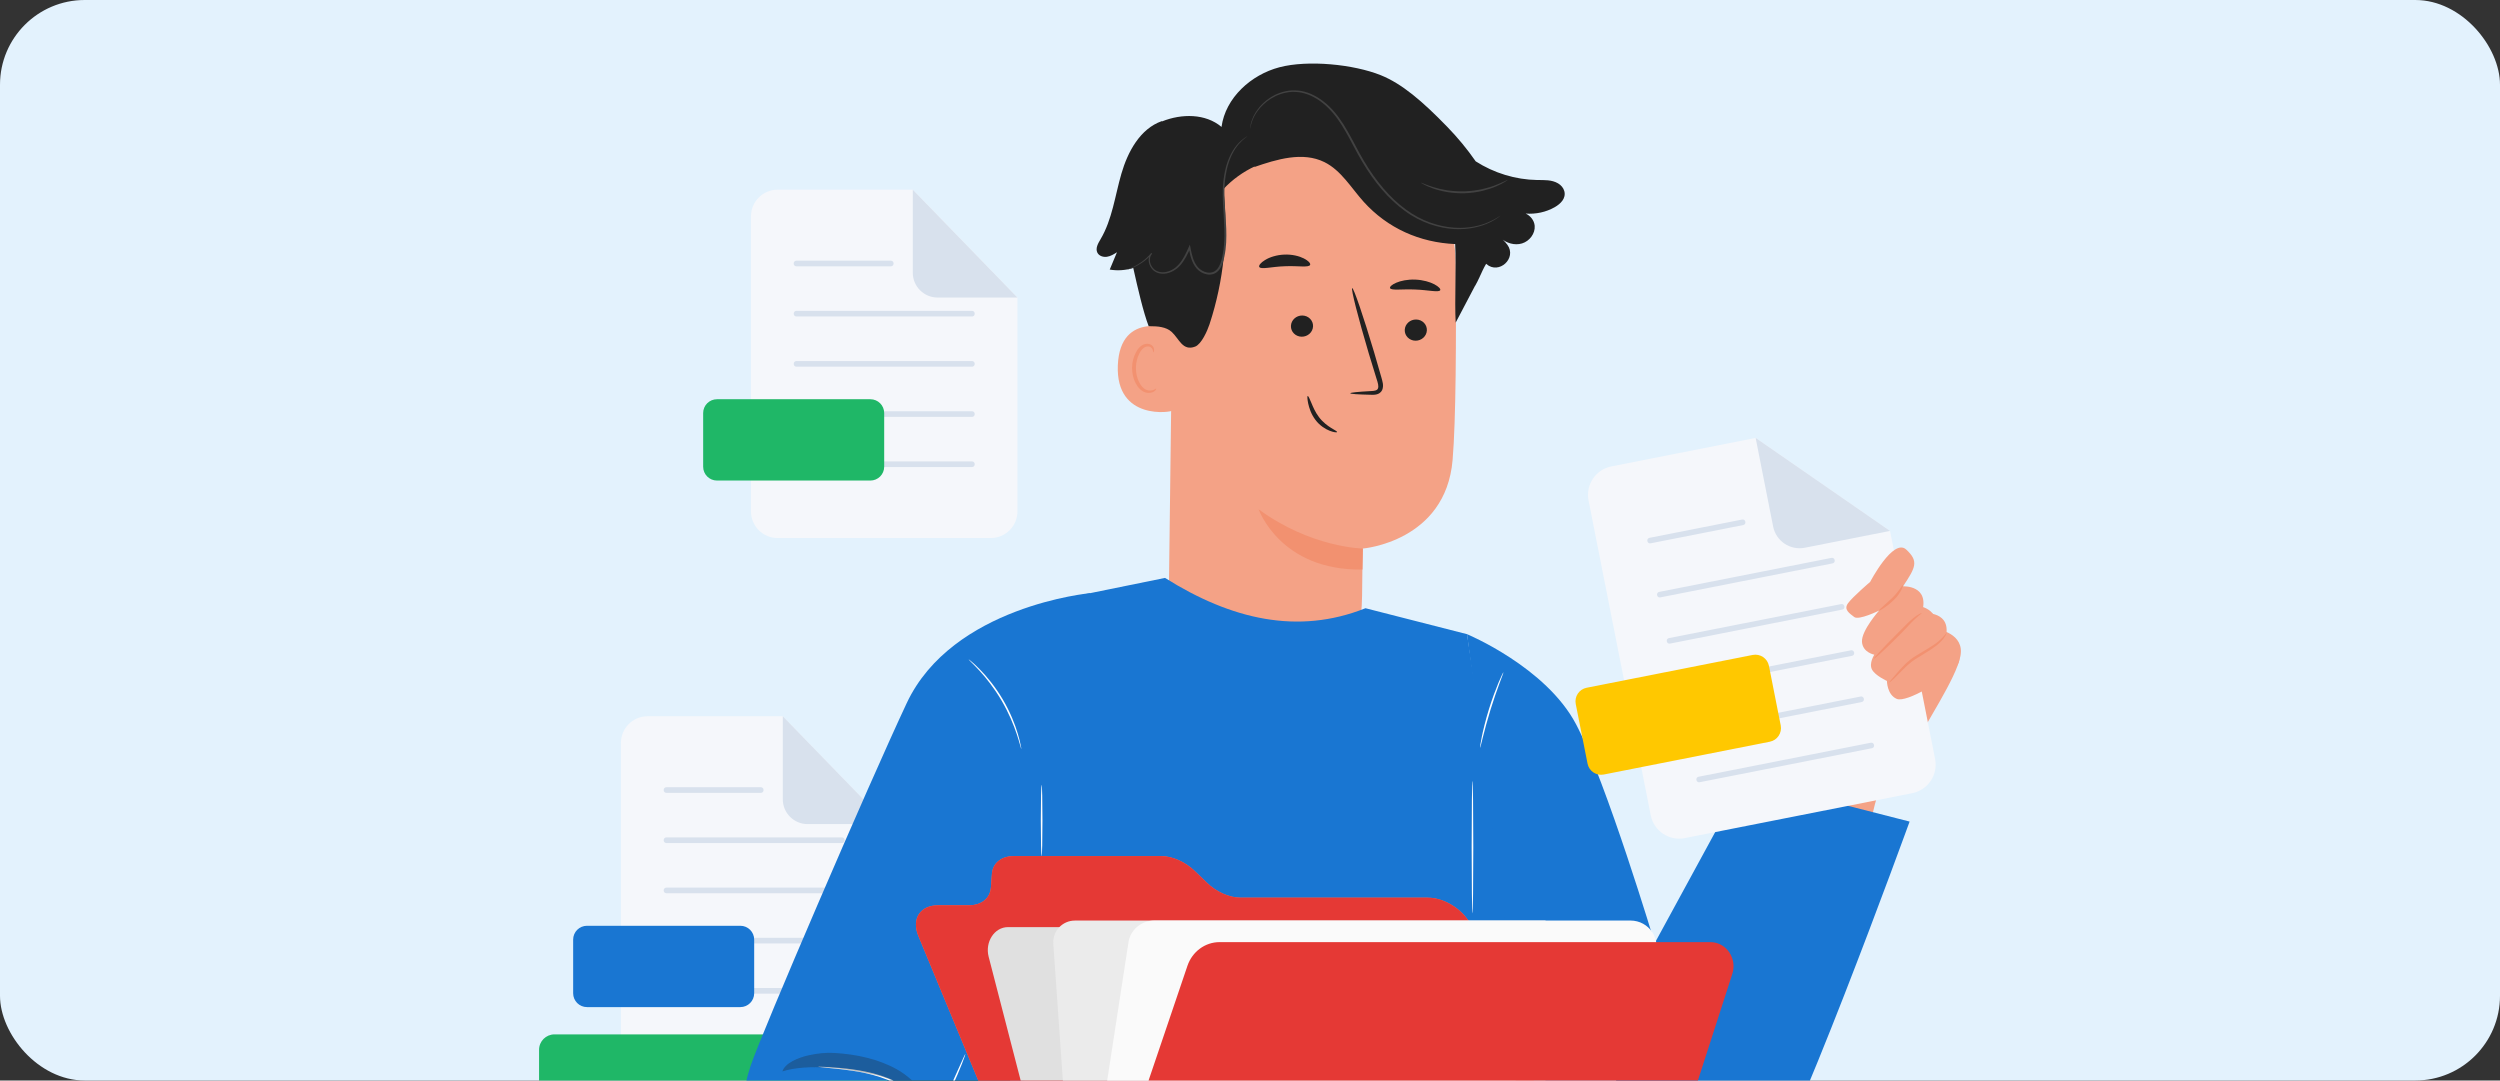 <svg width="472" height="204" viewBox="0 0 472 204" fill="none" xmlns="http://www.w3.org/2000/svg">
<rect x="0" y="0" width="472" height="204" fill="#333333" stroke="none"/>
<g clip-path="url(#clip0_785_4395)">
<rect width="472" height="204" rx="16" fill="#E3F2FD"/>
<path d="M162.511 200.999H122.268C119.49 200.999 117.232 198.747 117.232 195.963V140.265C117.232 137.487 119.484 135.229 122.268 135.229H147.791L167.547 155.589V195.957C167.547 198.741 165.295 200.999 162.511 200.999Z" fill="#F5F7FB"/>
<path d="M147.792 135.229V150.906C147.792 153.492 149.889 155.589 152.475 155.589H167.548L147.792 135.229Z" fill="#D8E1ED"/>
<path d="M143.664 149.693H125.801C125.528 149.693 125.306 149.471 125.306 149.198V149.124C125.306 148.852 125.528 148.629 125.801 148.629H143.664C143.936 148.629 144.158 148.852 144.158 149.124V149.198C144.152 149.471 143.936 149.693 143.664 149.693Z" fill="#D8E1ED"/>
<path d="M158.977 159.165H125.801C125.528 159.165 125.306 158.942 125.306 158.67V158.596C125.306 158.324 125.528 158.101 125.801 158.101H158.977C159.249 158.101 159.472 158.324 159.472 158.596V158.67C159.472 158.948 159.249 159.165 158.977 159.165Z" fill="#D8E1ED"/>
<path d="M158.977 168.643H125.801C125.528 168.643 125.306 168.42 125.306 168.148V168.074C125.306 167.801 125.528 167.579 125.801 167.579H158.977C159.249 167.579 159.472 167.801 159.472 168.074V168.148C159.472 168.42 159.249 168.643 158.977 168.643Z" fill="#D8E1ED"/>
<path d="M158.977 178.121H125.801C125.528 178.121 125.306 177.898 125.306 177.626V177.551C125.306 177.279 125.528 177.057 125.801 177.057H158.977C159.249 177.057 159.472 177.279 159.472 177.551V177.626C159.472 177.898 159.249 178.121 158.977 178.121Z" fill="#D8E1ED"/>
<path d="M158.977 187.599H125.801C125.528 187.599 125.306 187.376 125.306 187.104V187.029C125.306 186.757 125.528 186.534 125.801 186.534H158.977C159.249 186.534 159.472 186.757 159.472 187.029V187.104C159.472 187.376 159.249 187.599 158.977 187.599Z" fill="#D8E1ED"/>
<path d="M139.779 190.141H110.822C109.381 190.141 108.211 188.972 108.211 187.531V177.397C108.211 175.955 109.381 174.786 110.822 174.786H139.779C141.221 174.786 142.39 175.955 142.39 177.397V187.531C142.39 188.972 141.221 190.141 139.779 190.141Z" fill="#1976D2"/>
<path d="M101.776 198.203V243.39C101.776 244.998 103.082 246.304 104.691 246.304H186.852C188.807 246.304 190.391 244.72 190.391 242.765L190.787 195.289H104.691C103.082 195.289 101.776 196.588 101.776 198.203Z" fill="#1FB767"/>
<path d="M167.554 195.369V246.322H187.286C189 246.322 190.385 244.924 190.385 243.197L190.781 195.282L167.554 195.369Z" fill="#212121"/>
<path d="M221.441 50.77L220.68 112.079C220.55 122.503 222.492 137.846 238.988 137.302C253.262 135.749 257.055 122.237 257.16 112.506C257.21 107.891 257.265 104.043 257.302 103.566C257.302 103.566 272.932 102.292 274.25 86.856C274.887 79.395 274.949 63.929 274.844 49.935C274.732 34.901 263.075 22.491 248.077 21.396L246.586 21.285C230.443 21.05 221.224 34.629 221.441 50.77Z" fill="#F4A286"/>
<path d="M257.309 103.566C257.309 103.566 247.527 103.424 237.627 96.148C237.627 96.148 241.711 107.792 257.229 107.526L257.309 103.566Z" fill="#F29170"/>
<path d="M247.904 61.609C247.861 62.717 246.895 63.589 245.738 63.571C244.588 63.546 243.684 62.636 243.728 61.529C243.771 60.421 244.736 59.549 245.893 59.567C247.044 59.592 247.947 60.508 247.904 61.609Z" fill="#212121"/>
<path d="M254.933 74.248C254.933 74.112 256.424 73.963 258.837 73.834C259.449 73.815 260.031 73.735 260.161 73.332C260.334 72.906 260.13 72.231 259.889 71.507C259.425 69.998 258.942 68.42 258.435 66.762C256.424 60.007 255.019 54.476 255.292 54.395C255.564 54.315 257.414 59.728 259.425 66.484C259.907 68.148 260.365 69.738 260.804 71.254C260.984 71.959 261.318 72.769 260.947 73.654C260.749 74.093 260.279 74.39 259.883 74.465C259.487 74.557 259.146 74.539 258.843 74.533C256.424 74.483 254.926 74.384 254.933 74.248Z" fill="#212121"/>
<path d="M247.354 50.003C247.106 50.578 245.033 50.145 242.552 50.269C240.071 50.343 238.036 50.944 237.745 50.393C237.615 50.127 238.005 49.601 238.846 49.087C239.681 48.574 240.987 48.128 242.478 48.066C243.963 48.005 245.299 48.351 246.166 48.79C247.038 49.236 247.459 49.731 247.354 50.003Z" fill="#212121"/>
<path d="M271.912 54.792C271.639 55.262 269.622 54.742 267.178 54.662C264.734 54.544 262.705 54.897 262.445 54.408C262.334 54.173 262.736 53.758 263.59 53.387C264.437 53.016 265.743 52.731 267.209 52.787C268.676 52.849 269.969 53.232 270.804 53.672C271.639 54.117 272.035 54.569 271.912 54.792Z" fill="#212121"/>
<path d="M221.868 62.302C221.614 62.166 211.48 58.386 211.046 68.971C210.613 79.556 221.33 77.812 221.361 77.508C221.392 77.205 221.868 62.302 221.868 62.302Z" fill="#F4A286"/>
<path d="M218.292 73.363C218.248 73.326 218.1 73.487 217.784 73.617C217.475 73.741 216.949 73.821 216.405 73.586C215.303 73.128 214.437 71.316 214.462 69.404C214.474 68.439 214.715 67.529 215.087 66.787C215.439 66.026 215.965 65.507 216.535 65.426C217.098 65.321 217.487 65.674 217.605 65.977C217.735 66.28 217.661 66.484 217.716 66.509C217.747 66.533 217.951 66.342 217.883 65.902C217.846 65.692 217.735 65.438 217.494 65.222C217.246 65.005 216.881 64.882 216.485 64.912C215.668 64.937 214.901 65.655 214.493 66.478C214.041 67.301 213.744 68.321 213.732 69.404C213.713 71.538 214.722 73.58 216.238 74.087C216.974 74.31 217.605 74.112 217.933 73.877C218.261 73.617 218.329 73.388 218.292 73.363Z" fill="#F29170"/>
<path d="M252.433 81.579C252.551 81.313 250.472 80.688 249.018 78.746C248.288 77.787 247.867 76.741 247.551 75.98C247.242 75.213 247.007 74.731 246.896 74.768C246.79 74.799 246.815 75.325 246.982 76.16C247.162 76.989 247.521 78.171 248.343 79.259C249.154 80.361 250.249 81.016 251.047 81.332C251.858 81.647 252.402 81.672 252.433 81.579Z" fill="#212121"/>
<path d="M295.342 36.083C295.175 35.465 294.723 34.951 294.167 34.623C292.96 33.912 291.568 34.005 290.219 33.986C286.123 33.918 282.058 32.668 278.612 30.46C276.997 28.133 275.184 25.943 273.21 23.914C268.532 19.089 264.684 15.81 260.699 14.201C255.545 12.129 246.932 11.287 241.562 12.698C236.191 14.108 231.365 18.464 230.623 23.964C227.609 21.415 223.086 21.439 219.417 22.912L219.325 22.875C215.241 24.329 212.921 28.647 211.714 32.81C210.508 36.974 209.994 41.428 207.785 45.165C207.321 45.945 206.777 46.879 207.179 47.695C207.488 48.326 208.286 48.58 208.986 48.481C209.678 48.382 210.297 47.998 210.885 47.621C210.427 48.71 209.975 49.805 209.518 50.894C210.996 51.154 212.525 51.03 213.96 50.597C214.826 54.494 215.86 58.943 216.868 61.584C218.576 61.578 220.141 61.702 221.193 62.648C222.622 63.935 223.266 66.354 225.642 65.439C226.855 64.968 227.956 62.432 228.364 61.201C231.05 53.022 231.947 44.256 230.975 35.706C232.664 33.899 234.712 32.427 236.952 31.388L236.767 31.555C241.079 30.057 245.961 28.585 250.051 30.608C253.225 32.179 255.094 35.471 257.463 38.1C261.962 43.08 268.031 45.79 274.738 46.081C274.967 50.424 274.602 56.567 274.831 60.916L278.488 53.956V53.993C278.785 53.486 279.032 52.972 279.274 52.453L279.354 52.298V52.28C279.732 51.451 280.097 50.628 280.579 49.805C280.592 49.817 280.604 49.83 280.623 49.842C282.98 51.921 286.445 48.741 284.589 46.211C284.217 45.709 283.778 45.258 283.277 44.893C284.353 45.901 285.956 46.39 287.367 45.957C288.777 45.524 289.873 44.095 289.749 42.622C289.662 41.62 288.944 40.723 288.041 40.321C289.941 40.469 291.89 40.055 293.548 39.108C294.643 38.471 295.707 37.45 295.342 36.083Z" fill="#212121"/>
<path d="M235.48 25.733C235.511 25.77 234.831 26.141 233.933 27.15C233.042 28.152 232.04 29.903 231.564 32.279C231.322 33.46 231.168 34.778 231.168 36.201C231.161 37.624 231.273 39.145 231.384 40.748C231.489 42.35 231.601 44.045 231.502 45.809C231.452 46.687 231.347 47.584 231.155 48.481C230.963 49.36 230.728 50.319 230.066 51.073C229.54 51.692 228.656 51.964 227.888 51.803C227.115 51.667 226.428 51.259 225.927 50.696C224.931 49.539 224.683 48.067 224.436 46.767L224.758 46.804C224.225 47.968 223.687 49.118 222.877 50.04C222.085 50.962 220.989 51.574 219.87 51.673C219.313 51.723 218.756 51.636 218.279 51.395C217.791 51.16 217.438 50.758 217.197 50.331C216.968 49.898 216.844 49.421 216.869 48.964C216.893 48.506 217.073 48.073 217.364 47.763L217.525 47.912C216.337 49.267 215.074 49.997 214.208 50.399C213.769 50.603 213.416 50.721 213.181 50.801C212.94 50.875 212.816 50.9 212.81 50.894C212.804 50.882 212.927 50.832 213.156 50.745C213.385 50.653 213.726 50.51 214.152 50.3C214.994 49.867 216.213 49.118 217.351 47.776L217.512 47.924C216.992 48.475 216.961 49.44 217.407 50.219C217.63 50.603 217.958 50.962 218.385 51.16C218.812 51.37 219.319 51.444 219.826 51.395C220.847 51.296 221.874 50.721 222.617 49.842C223.378 48.964 223.904 47.844 224.423 46.675L224.646 46.18L224.751 46.712C224.999 48.005 225.265 49.415 226.168 50.461C226.62 50.962 227.245 51.333 227.925 51.451C228.6 51.581 229.318 51.358 229.775 50.832C230.357 50.176 230.592 49.273 230.784 48.407C230.97 47.535 231.075 46.656 231.13 45.79C231.236 44.058 231.13 42.375 231.038 40.766C230.939 39.164 230.834 37.636 230.852 36.195C230.864 34.753 231.032 33.417 231.298 32.217C231.811 29.81 232.869 28.041 233.81 27.051C234.775 26.061 235.48 25.733 235.48 25.733Z" fill="#424242"/>
<path d="M283.246 40.754C283.252 40.76 283.209 40.797 283.122 40.859C283.017 40.933 282.894 41.026 282.739 41.138C282.572 41.261 282.355 41.41 282.083 41.558C281.817 41.713 281.514 41.898 281.142 42.053C279.707 42.734 277.412 43.414 274.534 43.241C271.688 43.08 268.267 42.072 265.216 39.801C262.129 37.58 259.425 34.314 257.21 30.577C256.084 28.709 255.174 26.791 254.159 25.021C253.157 23.252 252.05 21.613 250.707 20.32C249.383 19.02 247.842 18.062 246.258 17.622C245.466 17.387 244.674 17.332 243.913 17.35C243.152 17.393 242.428 17.542 241.766 17.765C240.436 18.21 239.359 18.946 238.549 19.701C237.732 20.462 237.181 21.272 236.804 21.959C236.099 23.376 236.062 24.291 236.006 24.273C236 24.273 236.006 24.217 236.018 24.112C236.037 23.982 236.062 23.828 236.092 23.642C236.167 23.227 236.346 22.627 236.68 21.897C237.045 21.186 237.584 20.351 238.407 19.552C239.229 18.767 240.318 17.994 241.68 17.517C242.36 17.282 243.109 17.115 243.895 17.066C244.68 17.041 245.516 17.09 246.333 17.325C247.978 17.771 249.568 18.755 250.936 20.072C252.316 21.39 253.448 23.054 254.463 24.836C255.484 26.618 256.399 28.529 257.513 30.385C259.71 34.097 262.376 37.327 265.402 39.529C268.397 41.781 271.738 42.789 274.541 42.987C277.368 43.185 279.639 42.56 281.074 41.923C282.535 41.286 283.221 40.711 283.246 40.754Z" fill="#424242"/>
<path d="M284.651 33.974C284.663 33.992 284.465 34.128 284.094 34.357C283.729 34.592 283.166 34.883 282.454 35.193C281.743 35.508 280.858 35.799 279.855 36.046C278.853 36.275 277.727 36.442 276.533 36.486C275.345 36.517 274.206 36.424 273.192 36.257C272.177 36.077 271.28 35.842 270.543 35.57C269.813 35.31 269.232 35.056 268.854 34.846C268.471 34.642 268.266 34.518 268.279 34.499C268.31 34.438 269.164 34.877 270.624 35.335C271.354 35.57 272.245 35.774 273.241 35.935C274.243 36.077 275.351 36.158 276.52 36.127C277.684 36.083 278.791 35.929 279.781 35.725C280.765 35.502 281.644 35.242 282.355 34.957C283.797 34.407 284.62 33.912 284.651 33.974Z" fill="#424242"/>
<path d="M269.393 62.364C269.349 63.471 268.384 64.344 267.227 64.325C266.076 64.301 265.173 63.391 265.216 62.283C265.26 61.176 266.225 60.304 267.382 60.322C268.533 60.347 269.436 61.256 269.393 62.364Z" fill="#212121"/>
<path d="M365.852 118.81C365.852 114.325 361.564 114.325 361.564 114.325C359.93 112.178 358.093 112.957 358.093 112.957L351.151 117.634C350.13 119.391 343.392 126.017 343.392 126.017C341.554 124.65 341.554 121.922 339.351 118.606C337.149 115.29 332.162 115.68 332.162 115.68C332.162 115.68 336.041 124.452 336.449 129.915C336.858 135.378 333.467 150.603 333.467 150.603L353.087 156.115C353.087 156.115 354.325 147.763 356.521 147.083C359.169 146.272 360.642 142.368 360.642 142.368C363.5 136.578 369.31 128.158 370.127 123.864C370.956 119.589 365.852 118.81 365.852 118.81Z" fill="#F4A286"/>
<path d="M219.954 109.11C232.452 116.96 245.044 119.917 257.802 114.832L276.977 119.732L295.842 245.746L185.237 246.705L190.688 217.437L204.399 112.277L219.954 109.11Z" fill="#1976D2"/>
<path d="M276.973 119.732C276.973 119.732 291.884 125.925 297.576 136.77C303.269 147.615 312.414 178.059 312.414 178.059L329.262 147.12L360.533 155.113C360.533 155.113 337.256 219.311 331.409 225.157C325.011 231.554 307.575 238.007 299.037 233.027C290.498 228.047 288.76 209.147 288.76 209.147L276.973 119.732Z" fill="#1976D2"/>
<path d="M278.003 172.435C277.917 172.435 277.849 166.837 277.849 159.932C277.849 153.028 277.917 147.429 278.003 147.429C278.09 147.429 278.158 153.028 278.158 159.932C278.158 166.843 278.09 172.435 278.003 172.435Z" fill="white"/>
<path d="M283.841 126.933C283.884 126.952 283.581 127.731 283.11 128.999C282.64 130.268 282.015 132.018 281.409 133.986C280.803 135.953 280.326 137.753 279.998 139.065C279.67 140.376 279.478 141.187 279.435 141.181C279.417 141.175 279.435 140.97 279.491 140.593C279.547 140.216 279.646 139.677 279.782 139.015C280.054 137.692 280.499 135.873 281.112 133.893C281.724 131.919 282.387 130.169 282.906 128.919C283.166 128.294 283.389 127.793 283.556 127.453C283.723 127.106 283.822 126.921 283.841 126.933Z" fill="white"/>
<path d="M202.37 159.468L205.829 111.986C205.829 111.986 179.793 114.399 171.18 132.767C163.922 148.24 143.881 194.806 141.734 201.172C135.442 219.862 145.274 245.561 185.807 244.07L190.429 218.661L202.37 159.468Z" fill="#1976D2"/>
<path d="M154.399 201.401C154.399 201.389 154.504 201.389 154.702 201.389C154.937 201.395 155.228 201.407 155.575 201.419C156.336 201.457 157.431 201.518 158.786 201.648C160.141 201.772 161.75 201.964 163.513 202.335C165.277 202.7 167.195 203.269 169.076 204.179C170.95 205.094 172.615 206.202 173.97 207.408C175.306 208.627 176.339 209.926 176.94 211.157C177.546 212.388 177.8 213.489 177.837 214.257C177.893 214.634 177.849 214.937 177.855 215.135C177.849 215.333 177.843 215.438 177.831 215.438C177.794 215.438 177.806 215.018 177.719 214.269C177.645 213.52 177.36 212.45 176.742 211.262C176.129 210.068 175.102 208.812 173.778 207.625C172.435 206.455 170.789 205.366 168.939 204.463C167.089 203.572 165.196 203.003 163.457 202.62C161.713 202.236 160.11 202.026 158.767 201.871C157.419 201.716 156.33 201.617 155.575 201.543C155.228 201.506 154.937 201.475 154.709 201.45C154.498 201.432 154.393 201.413 154.399 201.401Z" fill="white"/>
<path d="M182.256 199C182.293 199.013 182.058 199.73 181.606 200.869C181.161 202.007 180.499 203.554 179.731 205.255C178.989 206.907 178.315 208.404 177.776 209.598C177.281 210.712 176.966 211.398 176.929 211.38C176.891 211.367 177.127 210.65 177.578 209.511C178.024 208.373 178.686 206.826 179.453 205.125C180.196 203.473 180.87 201.976 181.408 200.782C181.903 199.675 182.213 198.988 182.256 199Z" fill="white"/>
<path d="M196.66 161.633C196.573 161.633 196.505 158.627 196.505 154.915C196.505 151.203 196.573 148.19 196.66 148.19C196.747 148.19 196.815 151.197 196.815 154.915C196.815 158.62 196.747 161.633 196.66 161.633Z" fill="white"/>
<g opacity="0.3">
<path d="M169.329 201.89C165.747 199.897 161.632 199.044 157.542 198.796C155.94 198.697 154.35 198.883 152.778 199.217C150.643 199.669 148.181 200.745 147.717 202.279C152.63 200.739 159.869 201.753 164.899 202.855C169.973 203.962 174.1 206.839 176.927 211.38C175.715 207.556 172.844 203.845 169.329 201.89Z" fill="#212121"/>
</g>
<path d="M192.83 141.41C192.811 141.416 192.725 141.144 192.589 140.661C192.459 140.172 192.254 139.473 191.97 138.619C191.407 136.912 190.466 134.598 189.074 132.229C187.676 129.865 186.117 127.917 184.892 126.593C184.279 125.931 183.772 125.411 183.407 125.058C183.048 124.706 182.856 124.502 182.868 124.483C182.881 124.465 183.103 124.638 183.487 124.966C183.877 125.287 184.415 125.789 185.046 126.438C186.315 127.731 187.923 129.674 189.334 132.062C190.739 134.456 191.66 136.807 192.168 138.545C192.428 139.411 192.601 140.129 192.694 140.624C192.805 141.131 192.848 141.41 192.83 141.41Z" fill="white"/>
<path d="M202.39 246.687L173.384 176.704C172.06 173.512 173.718 170.92 177.09 170.92H182.924C185.307 170.92 186.928 169.608 187.082 167.56L187.274 164.987C187.429 162.939 189.056 161.627 191.438 161.627H219.17C221.329 161.627 223.773 162.71 225.592 164.467L227.845 166.645C229.664 168.408 232.101 169.484 234.261 169.484H269.584C272.956 169.484 276.737 172.07 278.018 175.269L306.777 246.68H202.39V246.687Z" fill="#FF735D"/>
<path d="M202.39 246.687L173.384 176.704C172.06 173.512 173.718 170.92 177.09 170.92H182.924C185.307 170.92 186.928 169.608 187.082 167.56L187.274 164.987C187.429 162.939 189.056 161.627 191.438 161.627H219.17C221.329 161.627 223.773 162.71 225.592 164.467L227.845 166.645C229.664 168.408 232.101 169.484 234.261 169.484H269.584C272.956 169.484 276.737 172.07 278.018 175.269L306.777 246.68H202.39V246.687Z" fill="#E53935"/>
<path d="M197.594 222.918L186.654 180.62C185.937 177.836 187.756 175.04 190.299 175.04H276.055C277.751 175.04 279.242 176.327 279.706 178.189L295.632 241.849C296.331 244.645 295.211 246.322 292.675 246.291L206.392 246.316C204.721 246.297 203.255 245.029 202.791 243.191L197.594 222.918Z" fill="#E0E0E0"/>
<path d="M203.522 244.776L198.863 178.171C198.696 175.808 200.571 173.803 202.94 173.803H291.797V244.782H203.522V244.776Z" fill="#EBEBEB"/>
<path d="M202.531 246.297L213.099 177.632C213.588 175.392 215.598 173.796 217.931 173.796H307.815C311.366 173.796 313.754 177.366 312.35 180.564L292.94 243.402L202.531 246.297Z" fill="#FAFAFA"/>
<path d="M202.39 246.656L224.188 182.346C225.097 179.668 227.523 177.873 230.251 177.873H322.919C325.908 177.873 328.011 180.93 327.058 183.881L306.782 246.687L202.39 246.656Z" fill="#E53935"/>
<path d="M361.032 149.75L318.092 158.232C315.122 158.819 312.245 156.889 311.657 153.92L299.92 94.492C299.332 91.522 301.262 88.645 304.232 88.057L331.469 82.681L356.843 100.245L365.351 143.322C365.926 146.279 363.996 149.162 361.032 149.75Z" fill="#F5F7FB"/>
<path d="M331.463 82.674L334.767 99.403C335.312 102.162 337.991 103.956 340.751 103.412L356.838 100.238L331.463 82.674Z" fill="#D8E1ED"/>
<path d="M329.137 99.125L311.615 102.583C311.349 102.639 311.089 102.46 311.033 102.194L311.021 102.126C310.965 101.859 311.145 101.6 311.411 101.544L328.933 98.085C329.199 98.029 329.459 98.209 329.515 98.475L329.527 98.543C329.583 98.809 329.41 99.069 329.137 99.125Z" fill="#D8E1ED"/>
<path d="M346.003 106.363L313.452 112.791C313.186 112.846 312.926 112.667 312.87 112.401L312.858 112.333C312.802 112.067 312.982 111.807 313.248 111.751L345.799 105.323C346.065 105.268 346.325 105.447 346.381 105.713L346.393 105.781C346.443 106.053 346.269 106.313 346.003 106.363Z" fill="#D8E1ED"/>
<path d="M347.834 115.086L315.282 121.514C315.016 121.569 314.756 121.39 314.701 121.124L314.688 121.056C314.633 120.79 314.812 120.53 315.078 120.474L347.63 114.047C347.896 113.991 348.156 114.17 348.211 114.436L348.224 114.504C348.279 114.777 348.106 115.036 347.834 115.086Z" fill="#D8E1ED"/>
<path d="M349.673 123.815L317.121 130.243C316.855 130.299 316.595 130.119 316.54 129.853L316.527 129.785C316.472 129.519 316.651 129.259 316.917 129.203L349.469 122.776C349.735 122.72 349.995 122.899 350.05 123.165L350.063 123.233C350.118 123.499 349.945 123.759 349.673 123.815Z" fill="#D8E1ED"/>
<path d="M351.509 132.538L318.958 138.966C318.692 139.022 318.432 138.842 318.376 138.576L318.364 138.508C318.308 138.242 318.487 137.982 318.753 137.927L351.305 131.499C351.571 131.443 351.831 131.623 351.887 131.889L351.899 131.957C351.955 132.223 351.775 132.482 351.509 132.538Z" fill="#D8E1ED"/>
<path d="M353.429 141.261L320.877 147.689C320.611 147.745 320.351 147.565 320.295 147.299L320.283 147.231C320.227 146.965 320.407 146.705 320.673 146.65L353.225 140.222C353.491 140.166 353.75 140.346 353.806 140.612L353.818 140.68C353.874 140.952 353.701 141.212 353.429 141.261Z" fill="#D8E1ED"/>
<path d="M334.142 140.036L302.797 146.229C301.38 146.507 300.006 145.586 299.728 144.175L297.5 132.915C297.222 131.499 298.144 130.125 299.554 129.847L330.906 123.654C332.323 123.376 333.696 124.298 333.975 125.708L336.202 136.968C336.474 138.384 335.559 139.758 334.142 140.036Z" fill="#FFC800"/>
<path d="M359.888 103.752C362.332 105.998 361.627 107.155 359.3 110.699C359.3 110.699 364.485 110.427 362.821 115.754C362.821 115.754 367.987 115.185 367.492 119.54C367.492 119.54 371.39 123.357 369.367 125.819C367.337 128.282 359.981 132.717 358.124 131.957C356.268 131.196 356.25 128.56 356.25 128.56C356.25 128.56 354.041 127.564 353.428 126.401C352.816 125.238 353.868 123.605 353.868 123.605C353.868 123.605 351.665 123.203 351.541 121.167C351.417 119.051 354.771 115.278 354.771 115.278C354.771 115.278 350.929 117.171 350.075 116.49C349.221 115.81 348.008 115.11 348.918 113.873C349.833 112.636 353.082 109.864 353.082 109.864C353.082 109.864 357.45 101.506 359.888 103.752Z" fill="#F4A286"/>
<path d="M356.664 128.863C356.62 128.814 357.165 128.226 358.006 127.23C358.848 126.259 360.042 124.811 361.793 123.766C363.507 122.72 365.078 121.872 366.044 121.031C367.034 120.214 367.423 119.497 367.491 119.54C367.541 119.552 367.25 120.363 366.272 121.291C365.326 122.237 363.729 123.153 362.047 124.18C360.364 125.188 359.176 126.537 358.254 127.465C357.357 128.405 356.707 128.913 356.664 128.863Z" fill="#F29170"/>
<path d="M353.793 124.366C353.694 124.267 355.599 122.213 358.043 119.775C359.269 118.575 360.32 117.406 361.23 116.694C362.121 115.964 362.802 115.698 362.826 115.754C362.863 115.822 362.269 116.181 361.459 116.96C360.642 117.715 359.634 118.915 358.39 120.128C355.952 122.565 353.892 124.465 353.793 124.366Z" fill="#F29170"/>
<path d="M354.771 115.278C354.672 115.154 355.848 114.22 357.154 112.977C358.484 111.739 359.127 110.421 359.257 110.471C359.4 110.502 358.892 112.036 357.5 113.329C356.145 114.622 354.84 115.371 354.771 115.278Z" fill="#F29170"/>
<path d="M187.062 101.58H146.819C144.041 101.58 141.783 99.329 141.783 96.544V40.847C141.783 38.069 144.035 35.811 146.819 35.811H172.342L192.098 56.171V96.538C192.092 99.329 189.84 101.58 187.062 101.58Z" fill="#F5F7FB"/>
<path d="M172.336 35.817V51.494C172.336 54.08 174.434 56.177 177.02 56.177H192.093L172.336 35.817Z" fill="#D8E1ED"/>
<path d="M168.21 50.281H150.347C150.075 50.281 149.852 50.059 149.852 49.786V49.712C149.852 49.44 150.075 49.217 150.347 49.217H168.21C168.482 49.217 168.705 49.44 168.705 49.712V49.786C168.705 50.059 168.482 50.281 168.21 50.281Z" fill="#D8E1ED"/>
<path d="M183.529 59.753H150.353C150.081 59.753 149.858 59.53 149.858 59.258V59.184C149.858 58.912 150.081 58.689 150.353 58.689H183.529C183.802 58.689 184.024 58.912 184.024 59.184V59.258C184.018 59.536 183.802 59.753 183.529 59.753Z" fill="#D8E1ED"/>
<path d="M183.529 69.231H150.353C150.081 69.231 149.858 69.008 149.858 68.736V68.662C149.858 68.389 150.081 68.167 150.353 68.167H183.529C183.802 68.167 184.024 68.389 184.024 68.662V68.736C184.018 69.008 183.802 69.231 183.529 69.231Z" fill="#D8E1ED"/>
<path d="M183.529 78.709H150.353C150.081 78.709 149.858 78.486 149.858 78.214V78.139C149.858 77.867 150.081 77.644 150.353 77.644H183.529C183.802 77.644 184.024 77.867 184.024 78.139V78.214C184.018 78.486 183.802 78.709 183.529 78.709Z" fill="#D8E1ED"/>
<path d="M183.529 88.18H150.353C150.081 88.18 149.858 87.958 149.858 87.685V87.611C149.858 87.339 150.081 87.116 150.353 87.116H183.529C183.802 87.116 184.024 87.339 184.024 87.611V87.685C184.018 87.964 183.802 88.18 183.529 88.18Z" fill="#D8E1ED"/>
<path d="M164.324 90.729H135.367C133.926 90.729 132.756 89.56 132.756 88.118V77.985C132.756 76.543 133.926 75.374 135.367 75.374H164.324C165.766 75.374 166.935 76.543 166.935 77.985V88.118C166.935 89.56 165.766 90.729 164.324 90.729Z" fill="#1FB767"/>
</g>
<defs>
<clipPath id="clip0_785_4395">
<rect width="472" height="204" rx="16" fill="white"/>
</clipPath>
</defs>
</svg>
